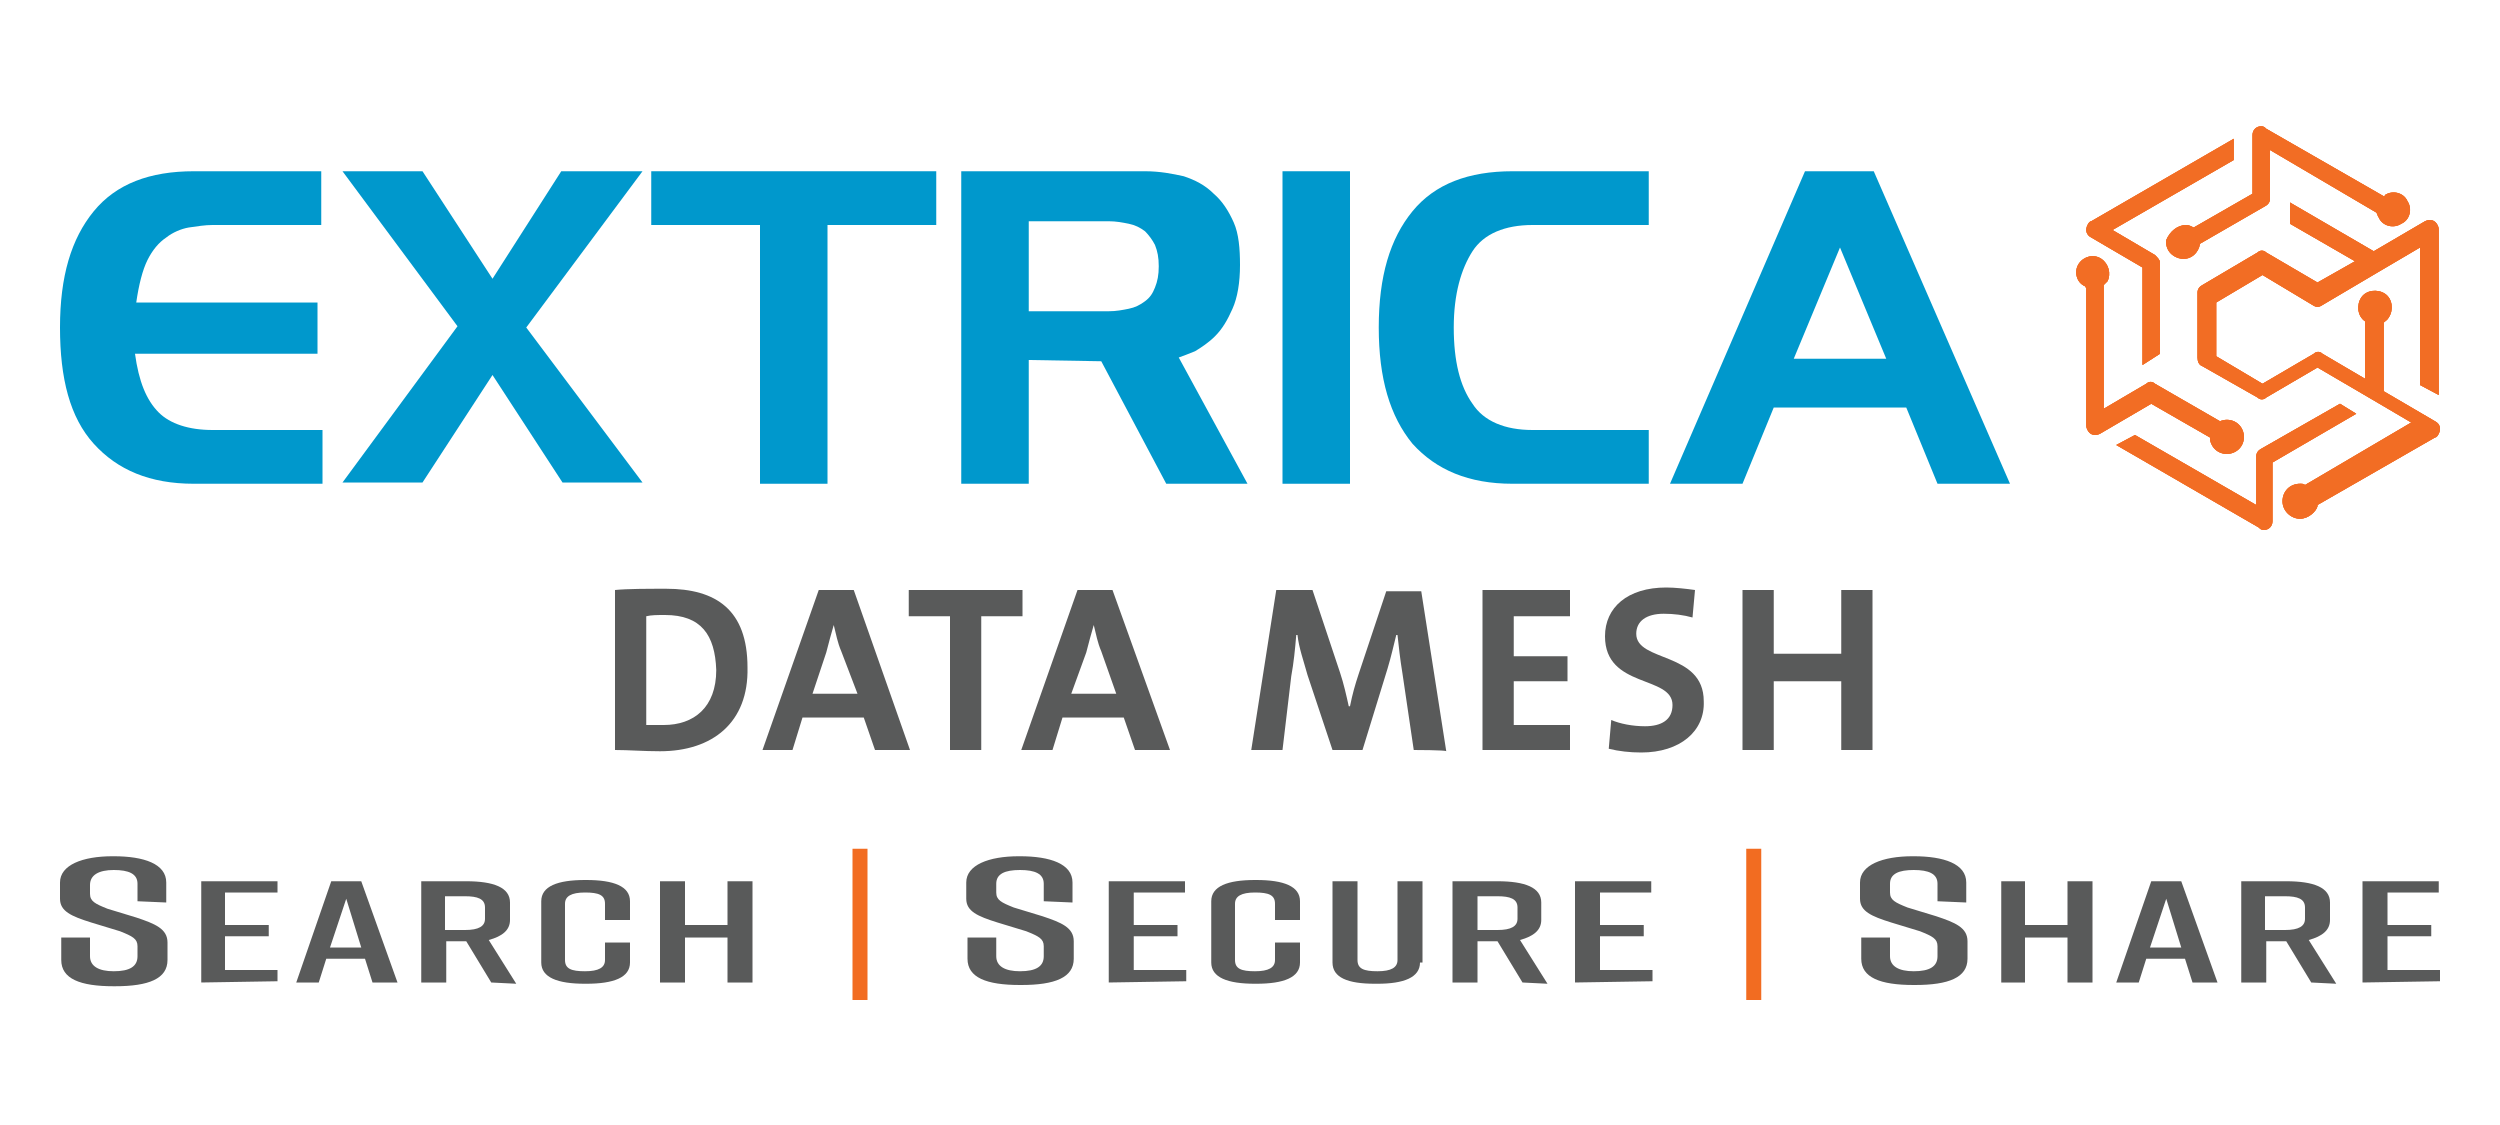 <?xml version="1.0" encoding="utf-8"?>
<!-- Generator: Adobe Illustrator 27.5.0, SVG Export Plug-In . SVG Version: 6.00 Build 0)  -->
<svg version="1.1" xmlns="http://www.w3.org/2000/svg" xmlns:xlink="http://www.w3.org/1999/xlink" x="0px" y="0px"
	 viewBox="0 0 200 90" style="enable-background:new 0 0 200 90;" xml:space="preserve">
<style type="text/css">
	.st0{display:none;}
	.st1{display:inline;}
	.st2{fill:#0098CC;}
	.st3{fill:#595A5A;}
	.st4{fill:#F26C21;}
	.st5{fill:#595A5A;stroke:#595A5A;stroke-width:0.25;stroke-miterlimit:10;}
	.st6{fill:#58595B;}
	.st7{fill:#F26D24;}
	.st8{clip-path:url(#SVGID_00000074423226158873550550000008104864705563942276_);}
</style>
<g id="Concierto" class="st0">
	<g class="st1">
		<g>
			<path class="st2" d="M56.4,61.5c-0.9,0.1-1.7-0.2-2.5-0.8c-0.8-0.6-1.1-1.5-1.1-2.8V36.8H49v21.1c0,0.9,0.2,1.7,0.7,2.4
				c0.4,0.7,1,1.3,1.7,1.8c0.7,0.5,1.5,0.9,2.4,1.1c0.9,0.2,1.8,0.4,2.7,0.4h0.4v-2.1L56.4,61.5L56.4,61.5z"/>
			<path class="st2" d="M108.7,45.5v10.7c0,1.8-0.6,3.1-1.7,3.9c-1.2,0.9-2.5,1.3-4,1.3s-2.8-0.4-4-1.3c-1.2-0.9-1.7-2.1-1.7-3.9
				V45.5h-3.8v10.7c0,1.6,0.5,3,1.5,4.1c0.9,1.1,2.1,1.9,3.5,2.4c1.4,0.5,2.9,0.8,4.5,0.8c1.6,0,3.1-0.3,4.5-0.8
				c1.4-0.5,2.6-1.3,3.5-2.4c1-1.1,1.5-2.5,1.5-4.1V45.5L108.7,45.5L108.7,45.5z"/>
			<path class="st2" d="M134.2,36.8h-3.4v19.5c0,1.8-0.6,3.1-1.7,3.9c-1.2,0.9-2.5,1.3-4,1.3s-2.8-0.4-4-1.3
				c-1.2-0.9-1.7-2.1-1.7-3.9v-3.9c0-1.2,0.3-2.3,0.9-3.1c0.6-0.8,1.4-1.4,2.3-1.8c0.9-0.4,2-0.5,3-0.4c1.1,0.1,2,0.4,2.9,0.9
				l0.7,0.4v-2.8l-0.3-0.1c-1.4-0.4-2.9-0.6-4.4-0.5c-1.5,0.1-3,0.4-4.2,0.9c-1.3,0.5-2.4,1.3-3.3,2.4c-0.9,1.1-1.3,2.4-1.3,3.9v3.9
				c0,1.6,0.5,3,1.5,4.1c0.9,1.1,2.1,1.9,3.5,2.4c1.4,0.5,2.9,0.8,4.5,0.8c1.6,0,3.1-0.3,4.5-0.8c1.4-0.5,2.6-1.3,3.5-2.4
				c1-1.1,1.5-2.5,1.5-4.1V36.8H134.2L134.2,36.8z"/>
			<path class="st3" d="M40.7,33.8l-2-1.7l-0.3,0.1c-0.9,0.5-1.9,0.7-3,0.7h-0.9c-1.5,0-2.8-0.4-4-1.3c-1.2-0.8-1.7-2.1-1.7-3.8
				v-3.8c0-1.7,0.6-3,1.7-3.9c1.2-0.9,2.6-1.3,4-1.3h0.9c1.1,0,2.1,0.2,3,0.7l0.3,0.1l1.9-1.8l-0.6-0.2c-0.7-0.3-1.5-0.5-2.3-0.6
				c-0.8-0.1-1.6-0.2-2.3-0.2h-0.9c-1.2,0-2.3,0.1-3.5,0.4c-1.1,0.3-2.1,0.7-3,1.3c-0.9,0.6-1.6,1.3-2.2,2.2c-0.6,0.9-0.9,2-0.9,3.2
				v3.8c0,1.2,0.3,2.3,0.9,3.1c0.6,0.9,1.3,1.6,2.2,2.2c0.9,0.6,1.9,1,3,1.3c1.1,0.3,2.3,0.4,3.5,0.4h0.9c1.6,0,3.1-0.3,4.6-0.8
				L40.7,33.8L40.7,33.8z"/>
			<path class="st3" d="M56.9,18.5c-0.9-0.6-1.9-1-3-1.3c-2.3-0.6-4.7-0.6-6.9,0c-1.1,0.3-2.1,0.7-3,1.3c-0.9,0.6-1.6,1.3-2.2,2.2
				c-0.6,0.9-0.9,2-0.9,3.2v3.8c0,1.2,0.3,2.3,0.9,3.1c0.6,0.9,1.3,1.6,2.2,2.2c0.9,0.6,1.9,1,3,1.3c1.1,0.3,2.3,0.4,3.5,0.4
				c1.2,0,2.3-0.1,3.4-0.4c1.1-0.3,2.2-0.7,3-1.3c0.9-0.6,1.6-1.3,2.2-2.2c0.6-0.9,0.9-1.9,0.9-3.1v-3.8c0-1.2-0.3-2.3-0.9-3.2
				C58.5,19.8,57.8,19.1,56.9,18.5L56.9,18.5z M56.2,27.7c0,1.7-0.6,3-1.7,3.8c-1.2,0.9-2.5,1.3-3.9,1.3c-1.4,0-2.8-0.4-4-1.3
				c-1.2-0.8-1.7-2.1-1.7-3.8v-3.8c0-1.7,0.6-3,1.7-3.9c1.2-0.9,2.6-1.3,4-1.3c1.5,0,2.7,0.4,3.9,1.3c1.2,0.9,1.7,2.1,1.7,3.9
				L56.2,27.7L56.2,27.7z"/>
			<path class="st3" d="M62.3,32.2v2.1h3.8V23.9c0-1.7,0.6-3,1.7-3.9c1.2-0.9,2.5-1.3,4-1.3s2.8,0.4,4,1.3c1.2,0.9,1.7,2.1,1.7,3.9
				v10.4h3.8V23.9c0-1.6-0.5-2.9-1.5-4c-0.9-1-2.1-1.8-3.5-2.3c-1.4-0.5-2.9-0.8-4.5-0.8c-1.6,0-3.1,0.2-4.5,0.8
				c-1.4,0.5-2.6,1.3-3.5,2.3c-1,1.1-1.5,2.4-1.5,4L62.3,32.2L62.3,32.2z"/>
			<path class="st3" d="M98.8,34l0.7-0.2l-2-1.7l-0.3,0.1c-0.9,0.5-1.9,0.7-3,0.7h-0.9c-1.5,0-2.8-0.4-4-1.3
				c-1.2-0.8-1.7-2.1-1.7-3.8v-3.8c0-1.7,0.6-3,1.7-3.9c1.2-0.9,2.6-1.3,4-1.3h0.9c1.1,0,2.1,0.2,3,0.7l0.3,0.1l1.9-1.8l-0.6-0.2
				c-0.7-0.3-1.5-0.5-2.3-0.6c-0.8-0.1-1.6-0.2-2.3-0.2h-0.9c-1.2,0-2.3,0.1-3.5,0.4c-1.1,0.3-2.1,0.7-3,1.3
				c-0.9,0.6-1.6,1.3-2.2,2.2c-0.6,0.9-0.9,2-0.9,3.2v3.8c0,1.2,0.3,2.3,0.9,3.1c0.6,0.9,1.3,1.6,2.2,2.2c0.9,0.6,1.9,1,3,1.3
				c1.1,0.3,2.3,0.4,3.5,0.4h0.9C95.8,34.8,97.3,34.5,98.8,34L98.8,34z"/>
			<rect x="102.2" y="17.4" class="st3" width="3.8" height="16.9"/>
			<path class="st3" d="M102.4,14.6c0.5,0.5,1,0.7,1.6,0.7c0.6,0,1.2-0.2,1.7-0.7c0.5-0.5,0.8-1.1,0.8-1.7c0-0.7-0.3-1.3-0.8-1.8
				c-0.5-0.5-1-0.7-1.7-0.7c-0.6,0-1.1,0.2-1.6,0.7c-0.5,0.5-0.8,1.1-0.8,1.8C101.7,13.5,102,14.1,102.4,14.6L102.4,14.6z"/>
			<path class="st3" d="M119.8,34.8c1.6,0,3.1-0.3,4.6-0.8l0.7-0.2l-2-1.7l-0.3,0.1c-0.9,0.5-1.9,0.7-3.1,0.7h-0.9
				c-1.5,0-2.8-0.4-4-1.3c-1.2-0.8-1.7-2.1-1.7-3.8v-3.8c0-1.7,0.6-3,1.7-3.9c1.2-0.9,2.5-1.3,4-1.3s2.8,0.4,4,1.3
				c1.2,0.9,1.7,2.1,1.7,3.9v0.9h-9.8v2h13.6v-2.9c0-1.6-0.5-2.9-1.5-4c-0.9-1-2.1-1.8-3.5-2.3c-1.4-0.5-2.9-0.8-4.5-0.8
				c-1.6,0-3.1,0.2-4.5,0.8c-1.4,0.5-2.6,1.3-3.5,2.3c-1,1.1-1.5,2.4-1.5,4v3.8c0,1.2,0.3,2.3,0.9,3.1c0.6,0.9,1.3,1.6,2.2,2.2
				c0.9,0.6,1.9,1,3,1.3c1.1,0.3,2.3,0.4,3.5,0.4H119.8L119.8,34.8z"/>
			<path class="st3" d="M174.1,20.7c-0.6-0.9-1.3-1.6-2.2-2.2c-0.9-0.6-1.9-1-3-1.3c-2.3-0.6-4.7-0.6-6.9,0c-1.1,0.3-2.1,0.7-3,1.3
				c-0.9,0.6-1.6,1.3-2.2,2.2c-0.6,0.9-0.9,2-0.9,3.2v3.8c0,1.2,0.3,2.3,0.9,3.1c0.6,0.9,1.3,1.6,2.2,2.2c0.9,0.6,1.9,1,3,1.3
				c1.1,0.3,2.3,0.4,3.5,0.4s2.3-0.1,3.4-0.4c1.1-0.3,2.2-0.7,3-1.3c0.9-0.6,1.6-1.3,2.2-2.2c0.6-0.9,0.9-2,0.9-3.1v-3.8
				C175,22.7,174.7,21.6,174.1,20.7L174.1,20.7z M171.2,27.7c0,1.7-0.6,3-1.7,3.8c-1.2,0.9-2.5,1.3-3.9,1.3c-1.4,0-2.8-0.4-4-1.3
				c-1.2-0.8-1.7-2.1-1.7-3.8v-3.8c0-1.7,0.6-3,1.7-3.9c1.2-0.9,2.6-1.3,4-1.3s2.7,0.4,3.9,1.3c1.2,0.9,1.7,2.1,1.7,3.9V27.7z"/>
			<g>
				<path class="st2" d="M44.1,60.7l-0.3,0.1c-0.9,0.5-1.9,0.7-3,0.7h-0.9c-1.5,0-2.8-0.4-4-1.3c-1.2-0.9-1.7-2.1-1.7-3.9v-3.9
					c0-1.8,0.6-3.1,1.7-4c1.2-0.9,2.5-1.3,4-1.3h0.9c1.1,0,2.1,0.2,3,0.8l0.3,0.1l1.9-1.8l-0.6-0.2c-0.7-0.3-1.5-0.5-2.3-0.6
					c-0.8-0.1-1.6-0.2-2.3-0.2h-0.9c-1.2,0-2.3,0.1-3.5,0.4c-1.1,0.3-2.1,0.7-3,1.3c-0.9,0.6-1.6,1.3-2.2,2.3
					c-0.6,0.9-0.9,2-0.9,3.2v3.9c0,1.2,0.3,2.3,0.9,3.2c0.6,0.9,1.3,1.7,2.2,2.3c0.9,0.6,1.9,1.1,3,1.3c1.1,0.3,2.3,0.4,3.5,0.4h0.9
					c1.6,0,3.1-0.3,4.6-0.8l0.6-0.2L44.1,60.7L44.1,60.7z"/>
				<path class="st2" d="M28.5,60.1c-0.4-0.4-0.9-0.5-1.4-0.5c-0.5,0-1,0.2-1.4,0.5C25.2,60.5,25,61,25,61.6c0,0.5,0.2,1,0.6,1.4
					c0.4,0.4,0.9,0.5,1.4,0.5c0.5,0,1-0.2,1.4-0.5c0.4-0.4,0.6-0.9,0.6-1.4C29.1,61,28.9,60.5,28.5,60.1z"/>
			</g>
			<path class="st3" d="M134.7,16.8c1.1,1.4,2.7,2,3.5,2.5c1.1,0.8,2.6,1.5,3,3.8c0.4,2.3-0.6,4.3-1,5.1c-0.1,0.2-0.4,0.3-0.6,0.2
				l0,0c-0.2-0.1-0.3-0.3-0.2-0.6c0.3-0.9,1.1-1.4,0.6-3.5c-0.7-3.4-5.2-3.4-5.2-3.4l0,0v13.5h-3.8V16.8H134.7L134.7,16.8z"/>
			<path class="st3" d="M153.9,32.4c-0.6,0.3-1.3,0.5-2.1,0.5c-1,0-2-0.3-2.8-0.9c-0.8-0.6-1.2-1.4-1.2-2.6V19.3h5.7v-2h-5.7V10H144
				v19.1c0,1,0.2,1.9,0.7,2.6c0.4,0.7,1,1.3,1.8,1.8c0.7,0.5,1.6,0.8,2.5,1.1c0.9,0.2,1.9,0.4,2.8,0.4c1.1,0,2.1-0.1,3.1-0.4
				l0.5-0.1l-1-2.2L153.9,32.4L153.9,32.4z"/>
			<g>
				<path class="st4" d="M83.5,51c0,1.2-0.3,2.4-0.9,3.4c-0.2,0.4-0.1,0.9,0.2,1.1h0c0.5,0.4,1.1,0.3,1.4-0.2
					c0.7-1.3,1.1-2.8,1.1-4.3c0-5-4.2-9.1-9.4-9.1c-3.5,0-6.7,1.9-8.3,4.9c-0.1,0.2-0.1,0.5-0.1,0.7c0.1,0.2,0.2,0.4,0.4,0.5
					c0.5,0.2,1,0.1,1.2-0.4c1.3-2.4,3.9-3.9,6.7-3.9C80.2,43.7,83.5,47,83.5,51L83.5,51z"/>
				<path class="st2" d="M90,53.6c-0.8-1-2-1.7-3.2-2c-0.2,0-0.5,0-0.7,0.1c-0.2,0.1-0.4,0.3-0.4,0.6s0,0.5,0.1,0.7
					c0.1,0.2,0.3,0.4,0.6,0.4c1.8,0.4,3,2.1,3,3.9c0,2.3-1.8,4.3-3.9,4.3H65.9c-3.1,0-5.5-2.6-5.5-5.7s2.5-5.7,5.5-5.7
					c1.1,0,2.2,0.4,3,0.9c0.4,0.3,0.9,0.2,1.2-0.2v0c0.4-0.4,0.3-1-0.2-1.3c-1.2-0.8-2.5-1.2-4-1.2c-4.1,0-7.4,3.4-7.4,7.6
					s3.3,7.6,7.4,7.6h19.7c1.5,0,3-0.7,4.1-1.9c1-1.2,1.6-2.7,1.6-4.3C91.3,56,90.9,54.7,90,53.6L90,53.6z"/>
				<path class="st2" d="M79.6,52.8c0.5-0.1,1.3-0.2,2.4-0.1c0.5,0,1-0.3,1-0.8c0-0.2,0-0.5-0.2-0.7c-0.2-0.2-0.4-0.3-0.6-0.3
					c-1.5-0.2-2.6,0-3.3,0.1c-0.5-0.7-1.3-1.1-2.2-1.1c-1.5,0-2.8,1.3-2.8,2.8s1.3,2.8,2.8,2.8C78.3,55.7,79.6,54.4,79.6,52.8
					L79.6,52.8z M76.8,54.1c-0.7,0-1.3-0.6-1.3-1.3c0-0.7,0.6-1.3,1.3-1.3c0.7,0,1.3,0.6,1.3,1.3C78.1,53.6,77.5,54.1,76.8,54.1z"/>
			</g>
		</g>
		<g>
			<path class="st5" d="M28.7,78h-0.7l-1.7-3.6V79H25v-6.8h1.2l2,4.2l2.1-4.2h1.3V79h-1.2v-4.6L28.7,78z"/>
			<path class="st5" d="M33.5,79v-6.8h1.3V79H33.5z"/>
			<path class="st5" d="M41.5,77.6c0,1-0.9,1.4-2.3,1.4H39c-1.4,0-2.3-0.4-2.3-1.4v-4.1c0-1,0.9-1.4,2.3-1.4h0.1
				c1.4,0,2.3,0.5,2.3,1.4v0.9h-1.3v-0.8c0-0.6-0.4-0.8-1.1-0.8S38,73.1,38,73.7v3.7c0,0.6,0.4,0.8,1.1,0.8s1.1-0.2,1.1-0.8v-1.1H39
				v-0.8h2.4V77.6z"/>
			<path class="st5" d="M47,79l-1.3-2.8h0h-1.1V79h-1.3v-6.8h2.4c1.4,0,2.3,0.4,2.3,1.4v1.1c0,0.7-0.4,1.1-1.1,1.3l1.4,2.9H47z
				 M44.5,75.4h1.1c0.7,0,1.1-0.2,1.1-0.8v-0.8c0-0.6-0.4-0.8-1.1-0.8h-1.1V75.4z"/>
			<path class="st5" d="M52.9,77.4h-2L50.4,79h-1.2l1.9-6.8h1.6l1.9,6.8h-1.3L52.9,77.4z M52.7,76.6l-0.8-3.3L51,76.6H52.7z"/>
			<path class="st5" d="M59.3,73h-1.7v6h-1.3v-6h-1.7v-0.8h4.6V73z"/>
			<path class="st5" d="M60.6,79v-6.8h4V73h-2.7v2.1h2.3V76h-2.3v2.2h2.8V79H60.6z"/>
			<path class="st4" d="M71.5,80H71v-8.7h0.5V80z"/>
			<path class="st5" d="M81.7,78H81l-1.7-3.6V79H78v-6.8h1.2l2,4.2l2.1-4.2h1.3V79h-1.2v-4.6L81.7,78z"/>
			<path class="st5" d="M89.6,77.4h-2L87.2,79h-1.2l1.9-6.8h1.6l1.9,6.8H90L89.6,77.4z M89.4,76.6l-0.8-3.3l-0.8,3.3H89.4z"/>
			<path class="st5" d="M92.6,79v-6.8h1.3l2.4,4.7v-4.7h1.2V79h-1.2l-2.5-4.9V79H92.6z"/>
			<path class="st5" d="M102.5,77.4h-2l-0.4,1.6h-1.2l1.9-6.8h1.6l1.9,6.8h-1.3L102.5,77.4z M102.3,76.6l-0.8-3.3l-0.8,3.3H102.3z"
				/>
			<path class="st5" d="M110.1,77.6c0,1-0.9,1.4-2.3,1.4h-0.1c-1.4,0-2.3-0.4-2.3-1.4v-4.1c0-1,0.9-1.4,2.3-1.4h0.1
				c1.4,0,2.3,0.5,2.3,1.4v0.9h-1.3v-0.8c0-0.6-0.4-0.8-1.1-0.8c-0.7,0-1.1,0.2-1.1,0.8v3.7c0,0.6,0.4,0.8,1.1,0.8
				c0.7,0,1.1-0.2,1.1-0.8v-1.1h-1.1v-0.8h2.4V77.6z"/>
			<path class="st5" d="M111.9,79v-6.8h4V73h-2.7v2.1h2.3V76h-2.3v2.2h2.8V79H111.9z"/>
			<path class="st4" d="M122.9,80h-0.5v-8.7h0.5V80z"/>
			<path class="st5" d="M133,78h-0.7l-1.7-3.6V79h-1.2v-6.8h1.2l2,4.2l2.1-4.2h1.3V79h-1.2v-4.6L133,78z"/>
			<path class="st5" d="M141,77.4h-2l-0.4,1.6h-1.2l1.9-6.8h1.6l1.9,6.8h-1.3L141,77.4z M140.8,76.6l-0.8-3.3l-0.8,3.3H140.8z"/>
			<path class="st5" d="M146.8,75.5l1.9,3.5h-1.3l-1.4-2.7l-1.3,2.7h-1.3l2-3.5l-1.8-3.3h1.4l1.2,2.5l1.1-2.5h1.3L146.8,75.5z"/>
			<path class="st5" d="M150.1,79v-6.8h1.3V79H150.1z"/>
			<path class="st5" d="M156.9,78h-0.7l-1.7-3.6V79h-1.2v-6.8h1.2l2,4.2l2.1-4.2h1.3V79h-1.2v-4.6L156.9,78z"/>
			<path class="st5" d="M161.8,79v-6.8h1.3V79H161.8z"/>
			<path class="st5" d="M169,79h-4.4v-0.6l3-5.4h-2.8v-0.8h4.2v0.6l-3,5.4h3.1V79z"/>
			<path class="st5" d="M170.4,79v-6.8h4V73h-2.7v2.1h2.3V76h-2.3v2.2h2.8V79H170.4z"/>
		</g>
	</g>
</g>
<g id="Pulse" class="st0">
	<g class="st1">
		<g>
			<g>
				<path class="st4" d="M168.1,58c-13.2,0-24-10.8-24-24s10.8-24,24-24c13.2,0,24,10.8,24,24S181.3,58,168.1,58z M168.1,11.8
					c-12.2,0-22.2,10-22.2,22.2s10,22.2,22.2,22.2s22.2-10,22.2-22.2S180.3,11.8,168.1,11.8z"/>
				<g>
					<path class="st2" d="M185.9,35.7h-5.4v-2.5c0-2.3-1.8-4.1-4.1-4.1c-2.3,0-4.1,1.8-4.1,4.1v14.4c0,0.5-0.4,1-1,1s-1-0.4-1-1
						V25.9c0-2.3-1.8-4.1-4.1-4.1c-2.3,0-4.1,1.8-4.1,4.1v14.2c0,0.5-0.4,1-1,1c-0.5,0-1-0.4-1-1v-7c0-2.3-1.8-4.1-4.1-4.1
						c-2.3,0-4.1,1.8-4.1,4.1v2.6H131c-0.9,0-1.6,0.7-1.6,1.6s0.7,1.6,1.6,1.6h22.5c0.9,0,1.6-0.7,1.6-1.6v-4.2c0-0.5,0.4-1,1-1
						c0.5,0,1,0.4,1,1v7c0,2.3,1.8,4.1,4.1,4.1c2.3,0,4.1-1.8,4.1-4.1V25.9c0-0.5,0.4-1,1-1c0.5,0,1,0.4,1,1v21.7
						c0,2.3,1.8,4.1,4.1,4.1c2.3,0,4.1-1.8,4.1-4.1V33.2c0-0.5,0.4-1,1-1c0.5,0,1,0.4,1,1v4.1c0,0.9,0.7,1.6,1.6,1.6h7
						c0.9,0,1.6-0.7,1.6-1.6S186.7,35.7,185.9,35.7L185.9,35.7z"/>
					<path class="st2" d="M166.3,20.2c1.6,0,2.9-1.3,2.9-2.9c0-1.6-1.3-2.9-2.9-2.9s-2.9,1.3-2.9,2.9
						C163.3,18.9,164.6,20.2,166.3,20.2z"/>
					<path class="st2" d="M176.3,27.7c1.6,0,2.9-1.3,2.9-2.9s-1.3-2.9-2.9-2.9s-2.9,1.3-2.9,2.9S174.7,27.7,176.3,27.7z"/>
					<path class="st2" d="M155.9,27.7c1.6,0,2.9-1.3,2.9-2.9s-1.3-2.9-2.9-2.9s-2.9,1.3-2.9,2.9S154.3,27.7,155.9,27.7z"/>
				</g>
			</g>
			<g>
				<path class="st3" d="M10.7,16.8h10.2c4.4,0,7.5,1.3,9.3,3.9c1.4,1.6,2.1,3.5,2.1,5.7l0,2c0,3.8-2.1,6.8-6.2,8.8
					c-1.2,0.4-2.3,0.6-3.3,0.6h-6.4c-1.2,0-1.8-0.7-1.8-2v-0.1c0.2-1.2,0.7-1.7,1.5-1.7h4.9c3.1,0,5.1-0.9,6.1-2.6
					c0.7-0.8,1.1-1.9,1.1-3l0-1.8c0-2.7-1.6-4.6-4.8-5.6c-1.1-0.1-1.8-0.1-2.3-0.1H12v33.5c-0.1,1.2-0.7,1.7-1.8,1.7H9.7
					c-1.2,0-1.8-0.7-1.8-2V18.6C7.9,17.4,8.8,16.8,10.7,16.8L10.7,16.8z"/>
				<path class="st3" d="M39.4,16.7c1.4,0,2.1,0.7,2.1,2.1v27.5c0,1.6,0.7,3,2,4.2c1,1,2.6,1.5,4.9,1.5c0.1,0,0.3,0,0.8-0.1
					c0.1,0.1,0.3,0.1,0.4,0.1c0.1,0,0.1,0,0.1-0.1l0.5,0.1h0.2c3.2,0,5.3-1,6.3-2.9c0.3-0.4,0.6-1.1,0.8-2.1
					c-0.1-7.6-0.1-13.4-0.1-17.4v-9.8c0-1.8,0.3-2.7,1.1-2.7c0-0.1,0.3-0.2,1.1-0.3c1.3,0.1,2,0.6,2,1.5c0.1,0.4,0.1,0.8,0.1,1.2v27
					c0,3.3-1.6,6-4.8,8.1c-1.3,1-3.5,1.4-6.5,1.4h-0.8c-0.2,0-0.4,0-0.5-0.1c-0.3,0.1-0.5,0.1-0.7,0.1c-5.1,0-8.6-2.2-10.4-6.5
					c-0.3-1-0.5-2-0.5-3V18.7C37.4,17.4,38,16.7,39.4,16.7L39.4,16.7z"/>
				<path class="st3" d="M69.3,16.8c1.4,0,2.1,0.8,2.1,2.5v32.7h13.8c1.6,0,2.4,0.7,2.4,2c0,1.1-0.6,1.8-1.7,1.9H68.9
					c-1.2,0-1.8-1-1.8-2.8V19.8c0-1.9,0.6-2.8,1.7-2.8C68.9,16.9,69,16.9,69.3,16.8L69.3,16.8z"/>
				<path class="st3" d="M104,16.8h8.2c1.8,0,2.7,0.6,2.7,1.8v0.4c-0.1,1.2-0.7,1.7-1.7,1.7h-9.2c-3.1,0-5.1,0.7-6.1,2.2
					c-0.9,1-1.4,2.2-1.4,3.6c0,2.9,1.7,5,5.1,6.1c6.6,3.3,10.4,5.2,11.5,5.9c2.5,2,3.8,4.5,3.8,7.5c0,4.3-2.2,7.4-6.7,9.4
					c-1.2,0.3-2.3,0.5-3.3,0.5H94.3c-1,0-1.6-0.6-1.7-1.7v-0.2c0-1.4,0.9-2,2.6-2H107c2.6,0,4.5-1.4,5.7-4.3c0-0.1,0.1-0.7,0.2-1.5
					c0-2.8-1.6-4.8-4.9-6c-6.9-3.4-10.8-5.4-11.9-6.1c-2.3-2-3.5-4.4-3.5-7.3v-0.3c0-4.1,2.2-7.1,6.6-9.2
					C100.4,17,102,16.8,104,16.8L104,16.8z"/>
				<path class="st3" d="M139.9,16.8c1.8,0,2.6,0.5,2.6,1.5c0.1,0,0.1,0.2,0.1,0.6c-0.1,1.2-0.7,1.8-1.6,1.8h-14.6v31.3h14
					c1.5,0,2.2,0.6,2.2,1.8V54c0,1.4-0.6,2-1.8,2h-16.7c-1.2-0.1-1.8-0.7-1.8-1.7V18.9c0-1.4,0.9-2,2.6-2L139.9,16.8L139.9,16.8z"/>
			</g>
		</g>
		<g>
			<path class="st6" d="M14.4,65.5c0.9,0.4,1.5,1.1,2,1.9c0.5,0.8,0.7,1.8,0.7,2.9c0,1.1-0.2,2.1-0.7,2.9c-0.5,0.8-1.1,1.5-2,1.9
				c-0.9,0.4-1.9,0.7-3.1,0.7H7.9v-11h3.4C12.5,64.8,13.5,65,14.4,65.5z M14.6,73.5c0.7-0.7,1.1-1.8,1.1-3.2c0-1.4-0.4-2.4-1.1-3.2
				c-0.7-0.8-1.8-1.1-3.2-1.1h-2v8.6h2C12.7,74.6,13.8,74.2,14.6,73.5z"/>
			<path class="st6" d="M19.1,65.5c-0.2-0.2-0.3-0.4-0.3-0.7s0.1-0.5,0.3-0.7s0.4-0.3,0.7-0.3c0.3,0,0.5,0.1,0.7,0.3
				c0.2,0.2,0.3,0.4,0.3,0.7s-0.1,0.5-0.3,0.7c-0.2,0.2-0.4,0.3-0.7,0.3C19.5,65.7,19.3,65.7,19.1,65.5z M20.5,67.1v8.6H19v-8.6
				H20.5z"/>
			<path class="st6" d="M28.4,67.5c0.6,0.3,1,0.7,1.2,1.2v-1.6h1.4v8.8c0,0.8-0.2,1.5-0.5,2.1c-0.3,0.6-0.8,1.1-1.4,1.4
				C28.5,79.8,27.8,80,27,80c-1.1,0-2.1-0.3-2.8-0.8c-0.8-0.5-1.2-1.3-1.3-2.2h1.4c0.2,0.5,0.5,0.9,1,1.3c0.5,0.3,1.1,0.5,1.8,0.5
				c0.8,0,1.4-0.2,1.9-0.7c0.5-0.5,0.7-1.2,0.7-2.1v-1.8c-0.3,0.5-0.7,0.9-1.3,1.3c-0.6,0.3-1.2,0.5-1.9,0.5c-0.8,0-1.5-0.2-2.1-0.6
				s-1.1-0.9-1.5-1.6c-0.4-0.7-0.5-1.5-0.5-2.3c0-0.9,0.2-1.7,0.5-2.3c0.4-0.7,0.8-1.2,1.5-1.5c0.6-0.4,1.3-0.5,2.1-0.5
				C27.2,67,27.8,67.2,28.4,67.5z M29.3,69.7c-0.3-0.5-0.6-0.9-1.1-1.1c-0.4-0.3-0.9-0.4-1.5-0.4c-0.5,0-1,0.1-1.5,0.4
				c-0.4,0.3-0.8,0.6-1.1,1.1c-0.3,0.5-0.4,1-0.4,1.7c0,0.7,0.1,1.2,0.4,1.7c0.3,0.5,0.6,0.9,1.1,1.1c0.4,0.3,0.9,0.4,1.5,0.4
				c0.5,0,1-0.1,1.5-0.4c0.4-0.3,0.8-0.6,1.1-1.1c0.3-0.5,0.4-1.1,0.4-1.7C29.6,70.8,29.5,70.2,29.3,69.7z"/>
			<path class="st6" d="M33.6,65.5c-0.2-0.2-0.3-0.4-0.3-0.7s0.1-0.5,0.3-0.7c0.2-0.2,0.4-0.3,0.7-0.3c0.3,0,0.5,0.1,0.7,0.3
				c0.2,0.2,0.3,0.4,0.3,0.7s-0.1,0.5-0.3,0.7c-0.2,0.2-0.4,0.3-0.7,0.3C34,65.7,33.7,65.7,33.6,65.5z M34.9,67.1v8.6h-1.4v-8.6
				H34.9z"/>
			<path class="st6" d="M39.1,68.3v5.1c0,0.4,0.1,0.7,0.3,0.9c0.2,0.2,0.5,0.3,0.9,0.3h1.1v1.2h-1.3c-0.8,0-1.4-0.2-1.8-0.5
				c-0.4-0.4-0.6-1-0.6-1.8v-5.1h-1.1v-1.2h1.1V65h1.4v2.2h2.2v1.2H39.1z"/>
			<path class="st6" d="M43.1,69.1c0.4-0.7,0.8-1.2,1.5-1.5c0.6-0.4,1.3-0.5,2.1-0.5c0.8,0,1.4,0.2,2,0.5c0.6,0.3,1,0.7,1.2,1.2
				v-1.6h1.4v8.6h-1.4v-1.6c-0.3,0.5-0.7,0.9-1.3,1.2c-0.6,0.3-1.2,0.5-2,0.5c-0.8,0-1.5-0.2-2.1-0.6c-0.6-0.4-1.1-0.9-1.5-1.6
				c-0.4-0.7-0.5-1.5-0.5-2.3C42.6,70.5,42.7,69.8,43.1,69.1z M49.5,69.7c-0.3-0.5-0.6-0.9-1.1-1.1c-0.4-0.3-0.9-0.4-1.5-0.4
				c-0.5,0-1,0.1-1.5,0.4c-0.4,0.3-0.8,0.6-1.1,1.1c-0.3,0.5-0.4,1-0.4,1.7c0,0.7,0.1,1.2,0.4,1.7c0.3,0.5,0.6,0.9,1.1,1.1
				c0.4,0.3,0.9,0.4,1.5,0.4c0.5,0,1-0.1,1.5-0.4c0.4-0.3,0.8-0.6,1.1-1.1c0.3-0.5,0.4-1.1,0.4-1.7C49.9,70.8,49.7,70.2,49.5,69.7z"
				/>
			<path class="st6" d="M55.2,64.1v11.6h-1.4V64.1H55.2z"/>
			<path class="st6" d="M75.6,64.8l-3.2,11h-1.6l-2.5-8.8l-2.6,8.8l-1.6,0l-3.1-11h1.5l2.4,9.3l2.6-9.3h1.6l2.5,9.3l2.4-9.3H75.6z"
				/>
			<path class="st6" d="M78.7,75.3c-0.7-0.4-1.2-0.9-1.5-1.6c-0.4-0.7-0.6-1.5-0.6-2.3c0-0.9,0.2-1.7,0.6-2.3
				c0.4-0.7,0.9-1.2,1.6-1.6c0.7-0.4,1.4-0.5,2.2-0.5c0.8,0,1.6,0.2,2.2,0.5c0.7,0.4,1.2,0.9,1.6,1.5c0.4,0.7,0.6,1.5,0.6,2.3
				s-0.2,1.7-0.6,2.3c-0.4,0.7-0.9,1.2-1.6,1.6c-0.7,0.4-1.4,0.5-2.2,0.5C80.1,75.9,79.3,75.7,78.7,75.3z M82.3,74.3
				c0.5-0.2,0.8-0.6,1.1-1.1c0.3-0.5,0.4-1.1,0.4-1.8c0-0.7-0.1-1.3-0.4-1.8c-0.3-0.5-0.6-0.8-1.1-1.1c-0.4-0.2-0.9-0.4-1.4-0.4
				c-0.5,0-1,0.1-1.4,0.4c-0.4,0.2-0.8,0.6-1,1.1c-0.3,0.5-0.4,1.1-0.4,1.8c0,0.7,0.1,1.3,0.4,1.8c0.3,0.5,0.6,0.8,1,1.1
				c0.4,0.2,0.9,0.4,1.4,0.4S81.9,74.5,82.3,74.3z"/>
			<path class="st6" d="M89.7,67.4c0.5-0.3,1-0.4,1.7-0.4v1.5H91c-1.6,0-2.4,0.9-2.4,2.6v4.7h-1.4v-8.6h1.4v1.4
				C88.9,68.1,89.2,67.7,89.7,67.4z"/>
			<path class="st6" d="M97.9,75.8L94.5,72v3.8H93V64.1h1.4V71l3.3-3.8h2l-4.1,4.3l4.1,4.3H97.9z"/>
			<path class="st6" d="M103.8,67.5c0.6-0.3,1.2-0.5,2-0.5c0.8,0,1.5,0.2,2.1,0.5c0.6,0.4,1.1,0.9,1.5,1.5c0.4,0.7,0.5,1.4,0.5,2.3
				c0,0.9-0.2,1.6-0.5,2.3c-0.4,0.7-0.8,1.2-1.5,1.6c-0.6,0.4-1.3,0.6-2.1,0.6c-0.7,0-1.4-0.2-1.9-0.5c-0.6-0.3-1-0.7-1.3-1.2v5.7
				h-1.4V67.1h1.4v1.6C102.9,68.2,103.3,67.8,103.8,67.5z M108,69.7c-0.3-0.5-0.6-0.8-1.1-1.1c-0.4-0.3-0.9-0.4-1.5-0.4
				c-0.5,0-1,0.1-1.5,0.4c-0.4,0.3-0.8,0.6-1.1,1.1c-0.3,0.5-0.4,1.1-0.4,1.7c0,0.6,0.1,1.2,0.4,1.7c0.3,0.5,0.6,0.9,1.1,1.1
				c0.4,0.3,0.9,0.4,1.5,0.4c0.5,0,1-0.1,1.5-0.4c0.4-0.3,0.8-0.6,1.1-1.1c0.3-0.5,0.4-1.1,0.4-1.7C108.4,70.8,108.3,70.2,108,69.7z
				"/>
			<path class="st6" d="M113.2,64.1v11.6h-1.4V64.1H113.2z"/>
			<path class="st6" d="M115.6,69.1c0.4-0.7,0.8-1.2,1.5-1.5c0.6-0.4,1.3-0.5,2.1-0.5c0.8,0,1.4,0.2,2,0.5c0.6,0.3,1,0.7,1.2,1.2
				v-1.6h1.4v8.6h-1.4v-1.6c-0.3,0.5-0.7,0.9-1.3,1.2c-0.6,0.3-1.2,0.5-2,0.5c-0.8,0-1.5-0.2-2.1-0.6c-0.6-0.4-1.1-0.9-1.5-1.6
				c-0.4-0.7-0.5-1.5-0.5-2.3C115.1,70.5,115.3,69.8,115.6,69.1z M122,69.7c-0.3-0.5-0.6-0.9-1.1-1.1c-0.4-0.3-0.9-0.4-1.5-0.4
				c-0.5,0-1,0.1-1.5,0.4c-0.4,0.3-0.8,0.6-1.1,1.1c-0.3,0.5-0.4,1-0.4,1.7c0,0.7,0.1,1.2,0.4,1.7c0.3,0.5,0.6,0.9,1.1,1.1
				c0.4,0.3,0.9,0.4,1.5,0.4c0.5,0,1-0.1,1.5-0.4c0.4-0.3,0.8-0.6,1.1-1.1c0.3-0.5,0.4-1.1,0.4-1.7C122.4,70.8,122.3,70.2,122,69.7z
				"/>
			<path class="st6" d="M126.3,69.1c0.4-0.7,0.9-1.2,1.5-1.5c0.6-0.4,1.4-0.5,2.2-0.5c1.1,0,1.9,0.3,2.6,0.8
				c0.7,0.5,1.1,1.2,1.4,2.1h-1.5c-0.1-0.5-0.4-0.9-0.9-1.2c-0.4-0.3-1-0.5-1.6-0.5c-0.8,0-1.5,0.3-2,0.8c-0.5,0.6-0.8,1.4-0.8,2.4
				c0,1,0.3,1.8,0.8,2.4c0.5,0.6,1.2,0.8,2,0.8c0.6,0,1.2-0.1,1.6-0.4c0.4-0.3,0.7-0.7,0.9-1.3h1.5c-0.2,0.9-0.7,1.6-1.4,2.1
				c-0.7,0.5-1.6,0.8-2.6,0.8c-0.8,0-1.5-0.2-2.2-0.5c-0.6-0.4-1.1-0.9-1.5-1.6c-0.4-0.7-0.5-1.5-0.5-2.4
				C125.7,70.5,125.9,69.8,126.3,69.1z"/>
			<path class="st6" d="M143.6,72h-6.9c0.1,0.8,0.3,1.5,0.9,2c0.5,0.5,1.2,0.7,1.9,0.7c0.6,0,1.1-0.1,1.5-0.4
				c0.4-0.3,0.7-0.7,0.9-1.2h1.5c-0.2,0.8-0.7,1.5-1.4,2c-0.7,0.5-1.6,0.8-2.6,0.8c-0.8,0-1.5-0.2-2.2-0.5c-0.6-0.4-1.2-0.9-1.5-1.6
				c-0.4-0.7-0.5-1.5-0.5-2.3s0.2-1.7,0.5-2.3s0.9-1.2,1.5-1.5c0.6-0.4,1.4-0.5,2.2-0.5c0.8,0,1.5,0.2,2.2,0.5
				c0.6,0.4,1.1,0.8,1.5,1.5c0.3,0.6,0.5,1.3,0.5,2.1C143.6,71.4,143.6,71.7,143.6,72z M141.8,69.4c-0.2-0.4-0.6-0.7-1-0.9
				c-0.4-0.2-0.9-0.3-1.4-0.3c-0.7,0-1.3,0.2-1.8,0.7c-0.5,0.5-0.8,1.1-0.9,1.9h5.4C142.2,70.3,142.1,69.8,141.8,69.4z"/>
		</g>
	</g>
</g>
<g id="Extrica">
	<g>
		<g>
			<path class="st3" d="M11,72.1v-1.4c0-0.8-0.7-1.1-1.9-1.1S7.2,70,7.2,70.8v0.7c0,0.6,0.4,0.8,1.4,1.2l2.3,0.7
				c1.5,0.5,2.5,0.9,2.5,2v1.4c0,1.5-1.5,2.1-4.2,2.1H9.1c-2.7,0-4.2-0.6-4.2-2.1V75h2.3v1.5c0,0.8,0.7,1.2,1.9,1.2
				c1.3,0,1.9-0.4,1.9-1.2v-0.8c0-0.6-0.4-0.8-1.4-1.2l-2.3-0.7c-1.6-0.5-2.5-0.9-2.5-1.9v-1.3c0-1.4,1.8-2.1,4.2-2.1h0.1
				c2.4,0,4.2,0.6,4.2,2.1v1.6L11,72.1L11,72.1z"/>
			<path class="st3" d="M16.1,78.6v-8.1h6.1v0.9H18V74h3.5v0.9H18v2.7h4.2v0.9L16.1,78.6L16.1,78.6z"/>
			<path class="st3" d="M29.2,76.7h-3.1l-0.6,1.9h-1.8l2.8-8.1h2.4l2.9,8.1h-2L29.2,76.7z M28.9,75.8l-1.2-3.9l-1.3,3.9H28.9z"/>
			<path class="st3" d="M39.3,78.6l-2-3.3l0,0h-1.6v3.3h-2v-8.1h3.6c2.2,0,3.5,0.5,3.5,1.7v1.4c0,0.8-0.6,1.3-1.7,1.6l2.2,3.5
				L39.3,78.6L39.3,78.6z M35.6,74.4h1.6c1.1,0,1.6-0.3,1.6-0.9v-0.9c0-0.7-0.6-0.9-1.6-0.9h-1.6V74.4z"/>
			<path class="st3" d="M50.4,77c0,1.2-1.3,1.7-3.5,1.7h-0.1c-2.2,0-3.5-0.5-3.5-1.7v-4.9c0-1.2,1.3-1.7,3.5-1.7h0.1
				c2.2,0,3.5,0.5,3.5,1.7v1.5h-2v-1.3c0-0.7-0.5-0.9-1.6-0.9s-1.6,0.3-1.6,0.9v4.5c0,0.7,0.5,0.9,1.6,0.9s1.6-0.3,1.6-0.9v-1.4h2
				V77z"/>
			<path class="st3" d="M54.8,70.5V74h3.4v-3.5h2v8.1h-2V75h-3.4v3.6h-2v-8.1C52.9,70.5,54.8,70.5,54.8,70.5z"/>
			<path class="st4" d="M68.2,80V67.9h1.2V80H68.2z"/>
			<path class="st3" d="M83.5,72.1v-1.4c0-0.8-0.7-1.1-1.9-1.1s-1.9,0.3-1.9,1.1v0.7c0,0.6,0.4,0.8,1.4,1.2l2.3,0.7
				c1.5,0.5,2.5,0.9,2.5,2v1.4c0,1.5-1.5,2.1-4.2,2.1h-0.1c-2.7,0-4.2-0.6-4.2-2.1V75h2.3v1.5c0,0.8,0.7,1.2,1.9,1.2
				c1.3,0,1.9-0.4,1.9-1.2v-0.8c0-0.6-0.4-0.8-1.4-1.2l-2.3-0.7c-1.6-0.5-2.5-0.9-2.5-1.9v-1.3c0-1.4,1.8-2.1,4.2-2.1h0.1
				c2.4,0,4.2,0.6,4.2,2.1v1.6L83.5,72.1L83.5,72.1z"/>
			<path class="st3" d="M88.7,78.6v-8.1h6.1v0.9h-4.1V74h3.5v0.9h-3.5v2.7h4.2v0.9L88.7,78.6L88.7,78.6z"/>
			<path class="st3" d="M104,77c0,1.2-1.3,1.7-3.5,1.7h-0.1c-2.2,0-3.5-0.5-3.5-1.7v-4.9c0-1.2,1.3-1.7,3.5-1.7h0.1
				c2.2,0,3.5,0.5,3.5,1.7v1.5h-2v-1.3c0-0.7-0.5-0.9-1.6-0.9c-1.1,0-1.6,0.3-1.6,0.9v4.5c0,0.7,0.5,0.9,1.6,0.9
				c1.1,0,1.6-0.3,1.6-0.9v-1.4h2V77z"/>
			<path class="st3" d="M113.6,77c0,1.2-1.3,1.7-3.4,1.7H110c-2.2,0-3.4-0.5-3.4-1.7v-6.5h2v6.3c0,0.7,0.5,0.9,1.6,0.9
				s1.6-0.3,1.6-0.9v-6.3h2V77H113.6z"/>
			<path class="st3" d="M121.8,78.6l-2-3.3l0,0h-1.6v3.3h-2v-8.1h3.6c2.2,0,3.5,0.5,3.5,1.7v1.4c0,0.8-0.6,1.3-1.7,1.6l2.2,3.5
				L121.8,78.6L121.8,78.6z M118.2,74.4h1.6c1.1,0,1.6-0.3,1.6-0.9v-0.9c0-0.7-0.6-0.9-1.6-0.9h-1.6V74.4z"/>
			<path class="st3" d="M126,78.6v-8.1h6.1v0.9h-4.1V74h3.5v0.9h-3.5v2.7h4.2v0.9L126,78.6L126,78.6z"/>
			<path class="st4" d="M139.7,80V67.9h1.2V80H139.7z"/>
			<path class="st3" d="M155,72.1v-1.4c0-0.8-0.7-1.1-1.9-1.1s-1.9,0.3-1.9,1.1v0.7c0,0.6,0.4,0.8,1.4,1.2l2.3,0.7
				c1.5,0.5,2.5,0.9,2.5,2v1.4c0,1.5-1.5,2.1-4.2,2.1h-0.1c-2.7,0-4.2-0.6-4.2-2.1V75h2.3v1.5c0,0.8,0.7,1.2,1.9,1.2
				c1.3,0,1.9-0.4,1.9-1.2v-0.8c0-0.6-0.4-0.8-1.4-1.2l-2.3-0.7c-1.6-0.5-2.5-0.9-2.5-1.9v-1.3c0-1.4,1.8-2.1,4.2-2.1h0.1
				c2.4,0,4.2,0.6,4.2,2.1v1.6L155,72.1L155,72.1z"/>
			<path class="st3" d="M162,70.5V74h3.4v-3.5h2v8.1h-2V75H162v3.6h-1.9v-8.1C160.1,70.5,162,70.5,162,70.5z"/>
			<path class="st3" d="M174.8,76.7h-3.1l-0.6,1.9h-1.8l2.8-8.1h2.4l2.9,8.1h-2L174.8,76.7z M174.5,75.8l-1.2-3.9l-1.3,3.9H174.5z"
				/>
			<path class="st3" d="M184.9,78.6l-2-3.3l0,0h-1.6v3.3h-2v-8.1h3.6c2.2,0,3.5,0.5,3.5,1.7v1.4c0,0.8-0.6,1.3-1.7,1.6l2.2,3.5
				L184.9,78.6L184.9,78.6z M181.2,74.4h1.6c1.1,0,1.6-0.3,1.6-0.9v-0.9c0-0.7-0.6-0.9-1.6-0.9h-1.6V74.4z"/>
			<path class="st3" d="M189,78.6v-8.1h6.1v0.9h-4.1V74h3.5v0.9h-3.5v2.7h4.2v0.9L189,78.6L189,78.6z"/>
		</g>
		<g id="extrica_00000067221346617024020060000010174444507229682840_">
			<g id="Layer_13_00000008868105473420165480000000985800647161652098_">
				<path class="st7" d="M171.4,29.2v-7.8l-4.1-2.4c-0.4-0.2-0.5-0.6-0.3-1c0.1-0.2,0.2-0.3,0.3-0.3l11.4-6.6v1.7l-9.7,5.6l3.4,2
					l0,0c0.2,0.2,0.4,0.4,0.4,0.6v7.3L171.4,29.2L171.4,29.2z M174.9,18c0.2,0,0.4,0.1,0.6,0.2l4.7-2.7v-4.7c0-0.4,0.3-0.7,0.7-0.7
					c0.2,0,0.3,0.1,0.4,0.2l9.4,5.4c0.1,0,0.1-0.1,0.1-0.1c0.6-0.4,1.5-0.2,1.8,0.5c0.4,0.6,0.2,1.5-0.5,1.8
					c-0.6,0.4-1.5,0.2-1.8-0.5c-0.1-0.1-0.1-0.3-0.2-0.4l-8.5-5v3.9l0,0c0,0.3-0.2,0.5-0.4,0.6l-5.2,3c-0.1,0.7-0.7,1.3-1.5,1.2
					c-0.7-0.1-1.3-0.7-1.2-1.5C173.6,18.5,174.2,18,174.9,18L174.9,18L174.9,18z M184,41.5c-0.7,0-1.4-0.6-1.4-1.4
					c0-0.8,0.6-1.4,1.4-1.4c0.2,0,0.3,0,0.4,0.1l8.5-5l-3.4-2l0,0l-4.1-2.4l-4.1,2.4c-0.2,0.2-0.5,0.2-0.7,0l-4.4-2.5
					c-0.3-0.1-0.4-0.4-0.4-0.7v-5.2l0,0c0-0.3,0.2-0.5,0.4-0.6l4.4-2.6c0.2-0.2,0.5-0.2,0.7,0l4.1,2.4l3-1.7l-5.2-3v-1.7l6.7,3.9
					l4.1-2.4c0.4-0.2,0.8-0.1,1,0.3c0.1,0.2,0.1,0.3,0.1,0.4v13.2l-1.5-0.8v-11l-3.4,2l0,0l-4.4,2.6c-0.3,0.2-0.5,0.2-0.8,0L181,22
					l-3.7,2.2v4.3l3.7,2.2l4.1-2.4c0.2-0.2,0.5-0.2,0.7,0l0,0l3.4,2v-4.6c-0.6-0.4-0.7-1.3-0.3-1.9c0.4-0.6,1.3-0.7,1.9-0.3
					s0.7,1.3,0.3,1.9c-0.1,0.2-0.3,0.3-0.4,0.4v5.5l4.1,2.4c0.4,0.2,0.5,0.6,0.3,1c-0.1,0.2-0.2,0.3-0.3,0.3l-9.4,5.4
					c0,0.1,0,0.1,0,0.1C185.3,40.9,184.7,41.5,184,41.5L184,41.5L184,41.5z M166.3,21.1c0.4-0.6,1.2-0.8,1.8-0.4
					c0.6,0.4,0.8,1.2,0.5,1.8c-0.1,0.1-0.2,0.2-0.3,0.3v9.9l3.4-2l0,0c0.2-0.2,0.5-0.2,0.7,0l5.2,3c0.7-0.3,1.5,0,1.8,0.7
					c0.3,0.7,0,1.5-0.7,1.8c-0.7,0.3-1.5,0-1.8-0.7c-0.1-0.2-0.1-0.4-0.1-0.5l-4.7-2.7l-4.1,2.4c-0.4,0.2-0.8,0.1-1-0.3
					c-0.1-0.2-0.1-0.3-0.1-0.4V23c-0.1,0-0.1-0.1-0.1-0.1C166.1,22.6,165.9,21.7,166.3,21.1L166.3,21.1L166.3,21.1z M188.5,33.1
					l-6.7,3.9v4.7c0,0.4-0.3,0.7-0.7,0.7c-0.2,0-0.3-0.1-0.4-0.2l-11.4-6.6l1.5-0.8l9.7,5.6v-3.9l0,0c0-0.3,0.2-0.5,0.4-0.6l6.3-3.6
					L188.5,33.1L188.5,33.1z"/>
				<g>
					<g>
						<path id="SVGID_1_" class="st7" d="M171.4,29.2v-7.8l-4.1-2.4c-0.4-0.2-0.5-0.6-0.3-1c0.1-0.2,0.2-0.3,0.3-0.3l11.4-6.6v1.7
							l-9.7,5.6l3.4,2l0,0c0.2,0.2,0.4,0.4,0.4,0.6v7.3L171.4,29.2L171.4,29.2z M174.9,18c0.2,0,0.4,0.1,0.6,0.2l4.7-2.7v-4.7
							c0-0.4,0.3-0.7,0.7-0.7c0.2,0,0.3,0.1,0.4,0.2l9.4,5.4c0.1,0,0.1-0.1,0.1-0.1c0.6-0.4,1.5-0.2,1.8,0.5
							c0.4,0.6,0.2,1.5-0.5,1.8c-0.6,0.4-1.5,0.2-1.8-0.5c-0.1-0.1-0.1-0.3-0.2-0.4l-8.5-5v3.9l0,0c0,0.3-0.2,0.5-0.4,0.6l-5.2,3
							c-0.1,0.7-0.7,1.3-1.5,1.2c-0.7-0.1-1.3-0.7-1.2-1.5C173.6,18.5,174.2,18,174.9,18L174.9,18L174.9,18z M184,41.5
							c-0.7,0-1.4-0.6-1.4-1.4c0-0.8,0.6-1.4,1.4-1.4c0.2,0,0.3,0,0.4,0.1l8.5-5l-3.4-2l0,0l-4.1-2.4l-4.1,2.4
							c-0.2,0.2-0.5,0.2-0.7,0l-4.4-2.5c-0.3-0.1-0.4-0.4-0.4-0.7v-5.2l0,0c0-0.3,0.2-0.5,0.4-0.6l4.4-2.6c0.2-0.2,0.5-0.2,0.7,0
							l4.1,2.4l3-1.7l-5.2-3v-1.7l6.7,3.9l4.1-2.4c0.4-0.2,0.8-0.1,1,0.3c0.1,0.2,0.1,0.3,0.1,0.4v13.2l-1.5-0.8v-11l-3.4,2l0,0
							l-4.4,2.6c-0.3,0.2-0.5,0.2-0.8,0L181,22l-3.7,2.2v4.3l3.7,2.2l4.1-2.4c0.2-0.2,0.5-0.2,0.7,0l0,0l3.4,2v-4.6
							c-0.6-0.4-0.7-1.3-0.3-1.9c0.4-0.6,1.3-0.7,1.9-0.3s0.7,1.3,0.3,1.9c-0.1,0.2-0.3,0.3-0.4,0.4v5.5l4.1,2.4
							c0.4,0.2,0.5,0.6,0.3,1c-0.1,0.2-0.2,0.3-0.3,0.3l-9.4,5.4c0,0.1,0,0.1,0,0.1C185.3,40.9,184.7,41.5,184,41.5L184,41.5
							L184,41.5z M166.3,21.1c0.4-0.6,1.2-0.8,1.8-0.4c0.6,0.4,0.8,1.2,0.5,1.8c-0.1,0.1-0.2,0.2-0.3,0.3v9.9l3.4-2l0,0
							c0.2-0.2,0.5-0.2,0.7,0l5.2,3c0.7-0.3,1.5,0,1.8,0.7c0.3,0.7,0,1.5-0.7,1.8c-0.7,0.3-1.5,0-1.8-0.7c-0.1-0.2-0.1-0.4-0.1-0.5
							l-4.7-2.7l-4.1,2.4c-0.4,0.2-0.8,0.1-1-0.3c-0.1-0.2-0.1-0.3-0.1-0.4V23c-0.1,0-0.1-0.1-0.1-0.1
							C166.1,22.6,165.9,21.7,166.3,21.1L166.3,21.1L166.3,21.1z M188.5,33.1l-6.7,3.9v4.7c0,0.4-0.3,0.7-0.7,0.7
							c-0.2,0-0.3-0.1-0.4-0.2l-11.4-6.6l1.5-0.8l9.7,5.6v-3.9l0,0c0-0.3,0.2-0.5,0.4-0.6l6.3-3.6L188.5,33.1L188.5,33.1z"/>
					</g>
					<g>
						<defs>
							<path id="SVGID_00000090999074776661615440000017794045966676220072_" d="M171.4,29.2v-7.8l-4.1-2.4c-0.4-0.2-0.5-0.6-0.3-1
								c0.1-0.2,0.2-0.3,0.3-0.3l11.4-6.6v1.7l-9.7,5.6l3.4,2l0,0c0.2,0.2,0.4,0.4,0.4,0.6v7.3L171.4,29.2L171.4,29.2z M174.9,18
								c0.2,0,0.4,0.1,0.6,0.2l4.7-2.7v-4.7c0-0.4,0.3-0.7,0.7-0.7c0.2,0,0.3,0.1,0.4,0.2l9.4,5.4c0.1,0,0.1-0.1,0.1-0.1
								c0.6-0.4,1.5-0.2,1.8,0.5c0.4,0.6,0.2,1.5-0.5,1.8c-0.6,0.4-1.5,0.2-1.8-0.5c-0.1-0.1-0.1-0.3-0.2-0.4l-8.5-5v3.9l0,0
								c0,0.3-0.2,0.5-0.4,0.6l-5.2,3c-0.1,0.7-0.7,1.3-1.5,1.2c-0.7-0.1-1.3-0.7-1.2-1.5C173.6,18.5,174.2,18,174.9,18L174.9,18
								L174.9,18z M184,41.5c-0.7,0-1.4-0.6-1.4-1.4c0-0.8,0.6-1.4,1.4-1.4c0.2,0,0.3,0,0.4,0.1l8.5-5l-3.4-2l0,0l-4.1-2.4l-4.1,2.4
								c-0.2,0.2-0.5,0.2-0.7,0l-4.4-2.5c-0.3-0.1-0.4-0.4-0.4-0.7v-5.2l0,0c0-0.3,0.2-0.5,0.4-0.6l4.4-2.6c0.2-0.2,0.5-0.2,0.7,0
								l4.1,2.4l3-1.7l-5.2-3v-1.7l6.7,3.9l4.1-2.4c0.4-0.2,0.8-0.1,1,0.3c0.1,0.2,0.1,0.3,0.1,0.4v13.2l-1.5-0.8v-11l-3.4,2l0,0
								l-4.4,2.6c-0.3,0.2-0.5,0.2-0.8,0L181,22l-3.7,2.2v4.3l3.7,2.2l4.1-2.4c0.2-0.2,0.5-0.2,0.7,0l0,0l3.4,2v-4.6
								c-0.6-0.4-0.7-1.3-0.3-1.9c0.4-0.6,1.3-0.7,1.9-0.3s0.7,1.3,0.3,1.9c-0.1,0.2-0.3,0.3-0.4,0.4v5.5l4.1,2.4
								c0.4,0.2,0.5,0.6,0.3,1c-0.1,0.2-0.2,0.3-0.3,0.3l-9.4,5.4c0,0.1,0,0.1,0,0.1C185.3,40.9,184.7,41.5,184,41.5L184,41.5
								L184,41.5z M166.3,21.1c0.4-0.6,1.2-0.8,1.8-0.4c0.6,0.4,0.8,1.2,0.5,1.8c-0.1,0.1-0.2,0.2-0.3,0.3v9.9l3.4-2l0,0
								c0.2-0.2,0.5-0.2,0.7,0l5.2,3c0.7-0.3,1.5,0,1.8,0.7c0.3,0.7,0,1.5-0.7,1.8c-0.7,0.3-1.5,0-1.8-0.7c-0.1-0.2-0.1-0.4-0.1-0.5
								l-4.7-2.7l-4.1,2.4c-0.4,0.2-0.8,0.1-1-0.3c-0.1-0.2-0.1-0.3-0.1-0.4V23c-0.1,0-0.1-0.1-0.1-0.1
								C166.1,22.6,165.9,21.7,166.3,21.1L166.3,21.1L166.3,21.1z M188.5,33.1l-6.7,3.9v4.7c0,0.4-0.3,0.7-0.7,0.7
								c-0.2,0-0.3-0.1-0.4-0.2l-11.4-6.6l1.5-0.8l9.7,5.6v-3.9l0,0c0-0.3,0.2-0.5,0.4-0.6l6.3-3.6L188.5,33.1L188.5,33.1z"/>
						</defs>
						<clipPath id="SVGID_00000012437261192866290420000006974355692781443496_">
							<use xlink:href="#SVGID_00000090999074776661615440000017794045966676220072_"  style="overflow:visible;"/>
						</clipPath>
						<g style="clip-path:url(#SVGID_00000012437261192866290420000006974355692781443496_);">
							<rect x="165.9" y="10" class="st7" width="29.3" height="32.4"/>
						</g>
					</g>
				</g>
			</g>
			<g>
				<path class="st2" d="M25.4,28.3H10.8c0.3,2.2,0.9,3.7,1.9,4.7c0.9,0.9,2.4,1.4,4.3,1.4h8.8v4.3H15.5c-3.5,0-6.1-1.1-8-3.2
					s-2.7-5.2-2.7-9.3s0.9-7.1,2.7-9.3s4.5-3.2,8-3.2h10.2V18H17c-0.6,0-1.2,0.1-1.9,0.2c-0.6,0.1-1.3,0.4-1.8,0.8
					c-0.6,0.4-1.1,1-1.5,1.8c-0.4,0.8-0.7,2-0.9,3.4h14.5v4.1H25.4z"/>
				<path class="st2" d="M33.8,13.7l5.6,8.6l5.5-8.6h6.5l-9.3,12.5l9.3,12.4H45L39.4,30l-5.6,8.6h-6.4l9.2-12.5l-9.2-12.4H33.8z"/>
				<path class="st2" d="M74.9,13.7V18h-8.7v20.7h-5.4V18h-8.7v-4.3H74.9L74.9,13.7z"/>
				<path class="st2" d="M82.3,28.8v9.9h-5.4v-25h14.7c1.2,0,2.2,0.2,3.1,0.4c0.9,0.3,1.7,0.7,2.4,1.4c0.7,0.6,1.2,1.4,1.6,2.3
					c0.4,0.9,0.5,2.1,0.5,3.4c0,1.4-0.2,2.6-0.6,3.5c-0.4,0.9-0.8,1.6-1.4,2.2c-0.5,0.5-1.1,0.9-1.6,1.2c-0.5,0.2-1,0.4-1.3,0.5
					l5.5,10.1h-6.5l-5.2-9.8L82.3,28.8L82.3,28.8z M82.3,24.9h6.4c0.6,0,1.1-0.1,1.6-0.2c0.5-0.1,0.9-0.3,1.3-0.6
					c0.4-0.3,0.6-0.6,0.8-1.1s0.3-1,0.3-1.7s-0.1-1.2-0.3-1.7c-0.2-0.4-0.5-0.8-0.8-1.1c-0.4-0.3-0.8-0.5-1.3-0.6
					c-0.5-0.1-1-0.2-1.6-0.2h-6.4V24.9L82.3,24.9z"/>
				<path class="st2" d="M102.6,38.7v-25h5.4v25L102.6,38.7L102.6,38.7z"/>
				<path class="st2" d="M131.9,18h-9.3c-2.2,0-3.9,0.7-4.8,2.1c-0.9,1.4-1.5,3.4-1.5,6.1s0.5,4.7,1.5,6.1c0.9,1.4,2.6,2.1,4.8,2.1
					h9.3v4.3H121c-3.5,0-6.1-1.1-8-3.2c-1.8-2.2-2.7-5.2-2.7-9.3s0.9-7.1,2.7-9.3c1.8-2.2,4.5-3.2,8-3.2h10.9V18z"/>
				<path class="st2" d="M144.4,13.7h5.5l10.9,25H155l-2.5-6.1h-10.6l-2.5,6.1h-5.8L144.4,13.7L144.4,13.7z M143.5,28.7h7.4
					l-3.7-8.9L143.5,28.7z"/>
			</g>
		</g>
		<g>
			<g>
				<path class="st3" d="M52.8,60.1c-1.3,0-2.5-0.1-3.6-0.1V47.2c1-0.1,2.6-0.1,4.1-0.1c4,0,6.5,1.7,6.5,6.3
					C59.9,57.8,57,60.1,52.8,60.1z M53.2,49.2c-0.6,0-1.1,0-1.5,0.1v8.7C52,58,52.6,58,53.1,58c2.4,0,4.2-1.4,4.2-4.4
					C57.2,50.8,56.1,49.2,53.2,49.2z"/>
				<path class="st3" d="M70,60l-0.9-2.6h-4.9L63.4,60H61l4.5-12.8h2.8L72.8,60C72.8,60,70,60,70,60z M67.3,52.1
					c-0.3-0.7-0.4-1.3-0.6-2.1l0,0c-0.2,0.7-0.4,1.4-0.6,2.2L65,55.5h3.6L67.3,52.1z"/>
				<path class="st3" d="M78.5,49.3V60H76V49.3h-3.3v-2.1h9.1v2.1H78.5z"/>
				<path class="st3" d="M90.8,60l-0.9-2.6h-4.9L84.2,60h-2.5l4.5-12.8H89L93.6,60C93.6,60,90.8,60,90.8,60z M88.1,52.1
					c-0.3-0.7-0.4-1.3-0.6-2.1l0,0c-0.2,0.7-0.4,1.4-0.6,2.2l-1.2,3.3h3.6L88.1,52.1z"/>
				<path class="st3" d="M113.1,60l-0.9-6.1c-0.2-1.2-0.3-2.2-0.4-3.1h-0.1c-0.2,0.8-0.4,1.7-0.7,2.7L109,60h-2.4l-2-6
					c-0.3-1.1-0.7-2.2-0.8-3.2h-0.1c-0.1,1.2-0.2,2.2-0.4,3.3l-0.7,5.9h-2.5l2-12.8h2.9l2.2,6.6c0.3,0.9,0.5,1.8,0.7,2.7h0.1
					c0.2-1,0.4-1.7,0.7-2.6l2.2-6.6h2.8l2,12.8C115.7,60,113.1,60,113.1,60z"/>
				<path class="st3" d="M118.6,60V47.2h7v2.1h-4.5v3.2h4.3v2h-4.3v3.5h4.5V60H118.6z"/>
				<path class="st3" d="M131.3,60.2c-0.9,0-1.8-0.1-2.6-0.3l0.2-2.3c0.7,0.3,1.7,0.5,2.7,0.5c1.3,0,2.2-0.5,2.2-1.7
					c0-2.4-5.4-1.3-5.4-5.5c0-2.3,1.8-3.9,4.9-3.9c0.7,0,1.6,0.1,2.3,0.2l-0.2,2.2c-0.7-0.2-1.5-0.3-2.3-0.3c-1.4,0-2.2,0.6-2.2,1.6
					c0,2.3,5.4,1.4,5.4,5.4C136.4,58.5,134.4,60.2,131.3,60.2z"/>
				<path class="st3" d="M147.3,60v-5.5h-5.4V60h-2.5V47.2h2.5v5.1h5.4v-5.1h2.5V60C149.8,60,147.3,60,147.3,60z"/>
			</g>
		</g>
	</g>
</g>
</svg>

